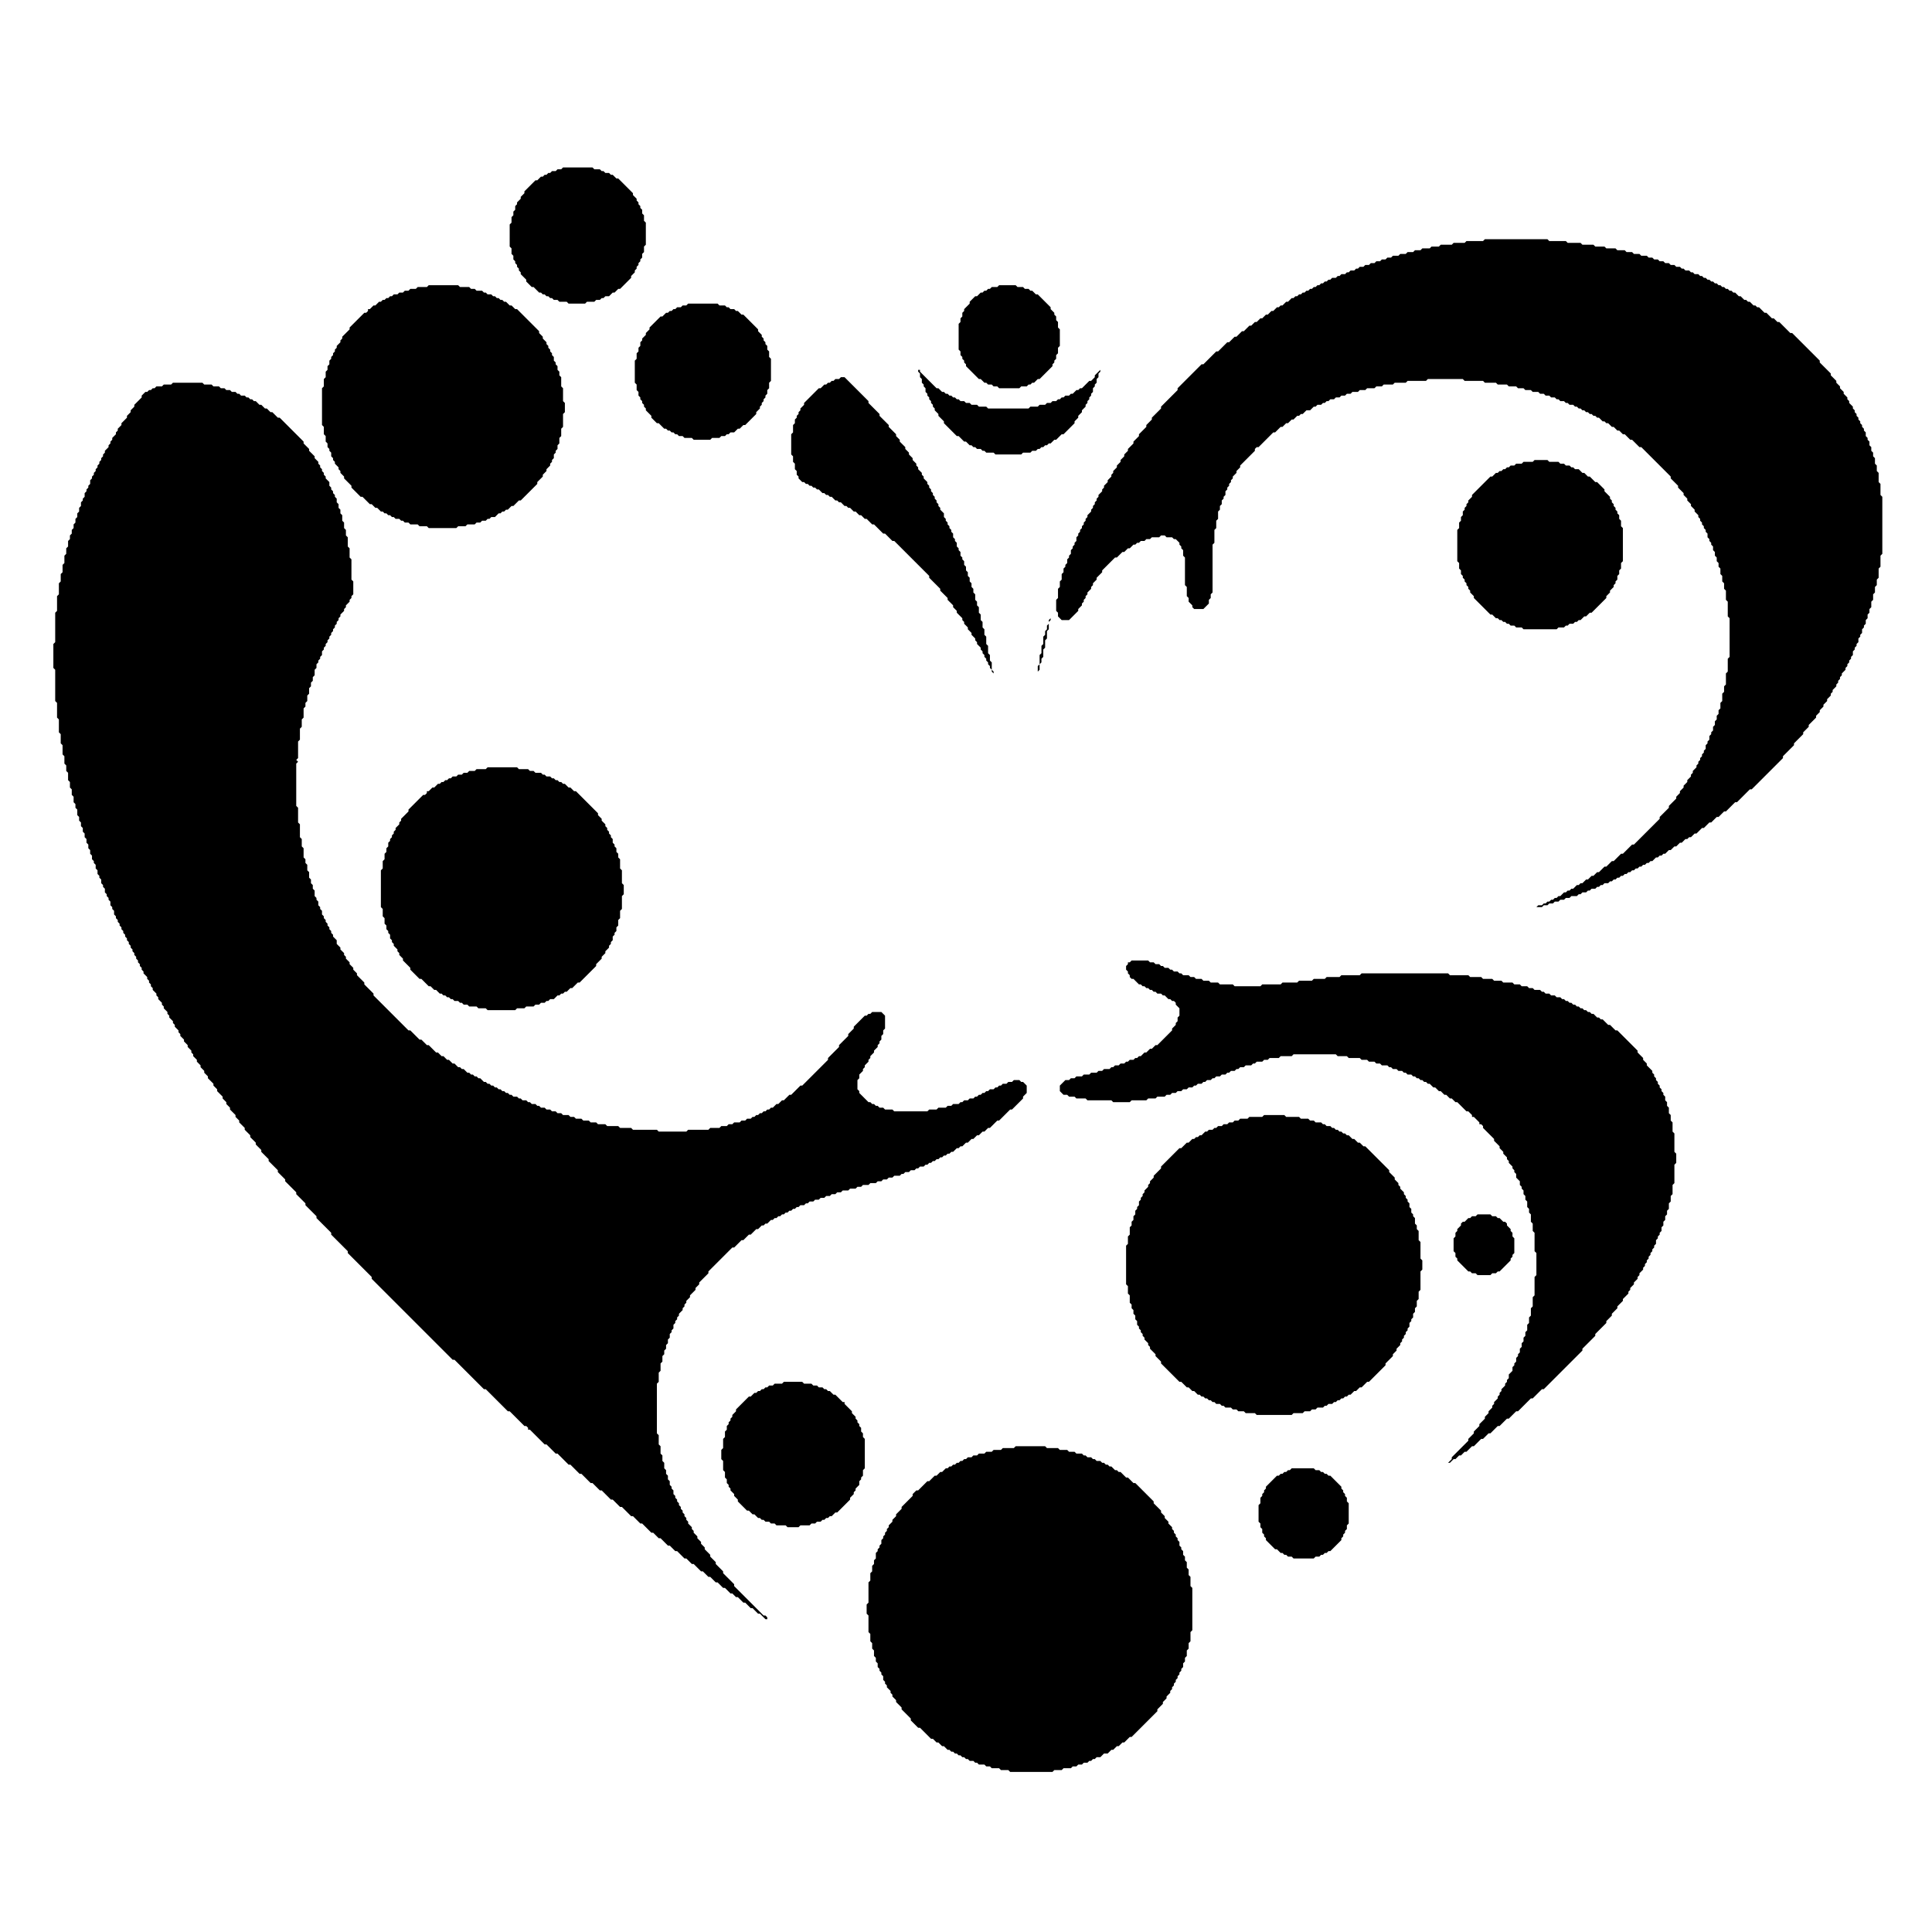 <svg width="1050" height="1050" viewBox="0 0 1050 1050" fill="none" xmlns="http://www.w3.org/2000/svg">
<path d="M306 91L305 92H303L302 93H300L299 94H298L297 95H296L295 96H294L292 98H291L285 104V105L283 107V108L281 110V111L280 112V114L279 115V117L278 118V121L277 122V134L278 135V138L279 139V141L280 142V143L281 144V145L282 146V147L283 148V149L286 152V153L289 156H290L293 159H294L295 160H296L297 161H298L299 162H300L301 163H303L304 164H308L309 165H318L319 164H323L324 163H326L327 162H328L329 161H331L333 159H334L336 157H337L343 151V150L345 148V147L346 146V145L347 144V143L348 142V141L349 140V138L350 137V134L351 133V121L350 120V117L349 116V114L348 113V112L347 111V110L346 109V108L344 106V105L336 97H335L333 95H332L331 94H329L328 93H327L326 92H323L322 91H306Z" fill="black"/>
<path d="M702 798L701 799H700L699 800H698L697 801H696L695 802H694L688 808V809L687 810V811L686 812V813L685 814V817L684 818V827L685 828V830L686 831V833L687 834V835L688 836V837L693 842H694L696 844H697L698 845H699L700 846H702L703 847H714L715 846H717L718 845H719L720 844H721L722 843H723L729 837V836L730 835V834L731 833V832L732 831V829L733 828V817L732 816V814L731 813V812L730 811V810L729 809V808L723 802H722L721 801H720L719 800H718L717 799H715L714 798H702Z" fill="black"/>
<path d="M552 786L551 787H545L544 788H540L539 789H536L535 790H532L531 791H529L528 792H526L525 793H524L523 794H522L521 795H520L519 796H518L517 797H516L515 798H514L512 800H511L509 802H508L505 805H504L499 810H498L496 812V813L490 819V820L487 823V824L485 826V827L483 829V830L482 831V832L481 833V834L480 835V836L479 837V839L478 840V841L477 842V843L476 844V847L475 848V850L474 851V854L473 855V859L472 860V871L471 872V877L472 878V887L473 888V892L474 893V896L475 897V900L476 901V903L477 904V906L478 907V908L479 909V910L480 911V913L481 914V915L482 916V917L484 919V920L485 921V922L487 924V925L490 928V929L495 934V935L499 939H500L506 945H507L509 947H510L512 949H513L515 951H516L517 952H518L519 953H520L521 954H522L523 955H524L525 956H526L527 957H529L530 958H531L532 959H535L536 960H538L539 961H543L544 962H548L549 963H572L573 962H577L578 961H582L583 960H585L586 959H588L589 958H591L592 957H593L594 956H595L596 955H598L600 953H602L604 951H605L607 949H608L610 947H611L614 944H615L629 930V929L632 926V925L634 923V922L636 920V919L637 918V917L638 916V915L639 914V913L640 912V911L641 910V909L642 908V907L643 906V904L644 903V901L645 900V897L646 896V893L647 892V887L648 886V863L647 862V857L646 856V853L645 852V849L644 848V846L643 845V843L642 842V841L641 840V838L640 837V836L639 835V834L638 833V832L637 831V830L635 828V827L633 825V824L631 822V821L627 817V816L617 806H616L613 803H612L609 800H608L607 799H606L604 797H603L602 796H601L600 795H599L598 794H596L595 793H594L593 792H591L590 791H589L588 790H585L584 789H581L580 788H576L575 787H569L568 786H552Z" fill="black"/>
<path d="M426 751L425 752H421L420 753H418L417 754H416L415 755H414L413 756H412L411 757H410L408 759H407L400 766V767L398 769V770L397 771V772L396 773V774L395 775V777L394 778V781L393 782V787L392 788V793L393 794V799L394 800V803L395 804V806L396 807V808L397 809V810L399 812V813L401 815V816L406 821H407L409 823H410L412 825H413L414 826H415L416 827H418L419 828H421L422 829H427L428 830H434L435 829H440L441 828H443L444 827H446L447 826H448L449 825H450L451 824H452L454 822H455L462 815V814L464 812V811L465 810V809L467 807V805L468 804V803L469 802V799L470 798V782L469 781V779L468 778V776L467 775V774L466 773V772L465 771V770L463 768V767L459 763V762H458L454 758H453L451 756H450L449 755H448L447 754H445L444 753H442L441 752H437L436 751H426Z" fill="black"/>
<path d="M803 660L802 661H800L799 662H798L796 664H795L794 665V666L792 668V669L791 670V672L790 673V680L791 681V683L792 684V685L798 691H799L800 692H802L803 693H810L811 692H813L814 691H815L821 685V684L822 683V682L823 681V673L822 672V670L821 669V668L819 666V665L818 664H817L815 662H814L813 661H811L810 660H803Z" fill="black"/>
<path d="M687 606L686 607H679L678 608H674L673 609H671L670 610H668L667 611H665L664 612H662L661 613H660L659 614H657L656 615H655L653 617H652L651 618H650L649 619H648L646 621H645L642 624H641L631 634V635L627 639V640L625 642V643L624 644V645L622 647V648L621 649V650L620 651V652L619 653V655L618 656V657L617 658V660L616 661V663L615 664V666L614 667V671L613 672V676L612 677V698L613 699V703L614 704V708L615 709V711L616 712V714L617 715V717L618 718V720L619 721V722L620 723V724L621 725V726L622 727V728L624 730V731L625 732V733L628 736V737L631 740V741L641 751H642L645 754H646L648 756H649L651 758H652L653 759H654L655 760H656L657 761H658L659 762H660L661 763H663L664 764H665L666 765H669L670 766H672L673 767H676L677 768H682L683 769H702L703 768H708L709 767H712L713 766H715L716 765H719L720 764H721L722 763H724L725 762H726L727 761H728L729 760H730L731 759H732L733 758H734L736 756H737L739 754H740L743 751H744L753 742V741L757 737V736L759 734V733L761 731V730L762 729V728L763 727V726L764 725V724L765 723V722L766 721V719L767 718V717L768 716V714L769 713V711L770 710V707L771 706V702L772 701V691L773 690V685L772 684V675L771 674V669L770 668V666L769 665V662L768 661V660L767 659V657L766 656V654L765 653V652L764 651V650L763 649V648L761 646V645L760 644V643L758 641V640L755 637V636L742 623H741L739 621H738L736 619H735L733 617H732L731 616H730L729 615H728L727 614H726L725 613H724L723 612H721L720 611H719L718 610H715L714 609H712L711 608H707L706 607H699L698 606H687Z" fill="black"/>
<path d="M615 522L614 523H613V524L612 525V527L613 528V529L614 530V531L615 532H616L619 535H620L621 536H622L623 537H624L625 538H626L627 539H628L629 540H631L632 541H633L635 543H636L637 544H638L639 545V546L641 548V552L640 553V555L639 556V557L637 559V560L629 568H628L626 570H625L623 572H622L620 574H619L618 575H617L616 576H614L613 577H612L611 578H609L608 579H606L605 580H604L603 581H600L599 582H597L596 583H593L592 584H589L588 585H585L584 586H582L581 587H579L576 590V593L578 595H580L581 596H584L585 597H590L591 598H604L605 599H614L615 598H623L624 597H628L629 596H633L634 595H636L637 594H639L640 593H642L643 592H645L646 591H648L649 590H650L651 589H653L654 588H655L656 587H658L659 586H660L661 585H663L664 584H666L667 583H668L669 582H671L672 581H673L674 580H676L677 579H680L681 578H682L683 577H686L687 576H689L690 575H695L696 574H702L703 573H726L727 574H732L733 575H739L740 576H743L744 577H747L748 578H750L751 579H754L755 580H756L757 581H759L760 582H762L763 583H764L765 584H767L768 585H769L770 586H771L772 587H773L774 588H775L776 589H777L779 591H780L782 593H783L785 595H786L788 597H789L791 599H792L797 604H798L800 606V607H801L804 610V611H805L806 612V613L812 619V620L815 623V624L817 626V627L819 629V630L820 631V632L822 634V635L823 636V637L824 638V640L826 642V644L827 645V646L828 647V649L829 650V652L830 653V656L831 657V659L832 660V664L833 665V669L834 670V680L835 681V693L834 694V704L833 705V710L832 711V715L831 716V719L830 720V723L829 724V726L828 727V729L827 730V732L826 733V735L825 736V737L824 738V740L823 741V742L822 743V745L820 747V749L819 750V751L818 752V753L816 755V756L815 757V758L814 759V760L812 762V763L811 764V765L809 767V768L807 770V771L804 774V775L801 778V779L798 782V783L789 792V793L787 795H788L790 793H791L793 791H794L796 789H797L800 786H801L805 782H806L809 779H810L814 775H815L819 771H820L824 767H825L832 760H833L838 755H839L860 734V733L867 726V725L873 719V718L876 715V714L879 711V710L882 707V706L885 703V702L886 701V700L888 698V697L890 695V694L891 693V692L893 690V689L894 688V687L895 686V685L896 684V683L897 682V681L898 680V679L899 678V677L900 676V674L901 673V672L902 671V670L903 669V667L904 666V664L905 663V661L906 660V658L907 657V654L908 653V650L909 649V644L910 643V633L911 632V627L910 626V616L909 615V610L908 609V606L907 605V602L906 601V599L905 598V596L904 595V594L903 593V592L902 591V590L901 589V588L900 587V586L899 585V584L898 583V582L895 579V578L893 576V575L890 572V571L879 560H878L875 557H874L871 554H870L869 553H868L866 551H865L864 550H863L862 549H861L860 548H859L858 547H857L856 546H855L854 545H853L852 544H851L850 543H849L848 542H846L845 541H843L842 540H840L839 539H838L837 538H834L833 537H831L830 536H827L826 535H823L822 534H817L816 533H812L811 532H806L805 531H799L798 530H788L787 529H740L739 530H729L728 531H721L720 532H714L713 533H706L705 534H697L696 535H686L685 536H671L670 535H663L662 534H658L657 533H654L653 532H650L649 531H647L646 530H643L642 529H641L640 528H638L637 527H636L635 526H633L632 525H631L630 524H628L627 523H625L624 522H615Z" fill="black"/>
<path d="M265 417L264 418H259L258 419H255L254 420H252L251 421H249L248 422H246L245 423H244L243 424H242L241 425H240L239 426H238L236 428H235L233 430H232V431L231 432H230L222 440V441L218 445V446L217 447V448L215 450V451L214 452V453L213 454V455L212 456V457L211 458V460L210 461V463L209 464V467L208 468V472L207 473V493L208 494V498L209 499V502L210 503V505L211 506V507L212 508V510L213 511V512L214 513V514L216 516V517L217 518V519L219 521V522L223 526V527L228 532H229L233 536H234L236 538H237L239 540H240L241 541H242L243 542H244L245 543H246L247 544H249L250 545H251L252 546H254L255 547H259L260 548H264L265 549H280L281 548H285L286 547H290L291 546H293L294 545H296L297 544H298L299 543H301L303 541H304L305 540H306L307 539H308L310 537H311L314 534H315L324 525V524L327 521V520L329 518V517L331 515V514L332 513V512L333 511V509L334 508V507L335 506V504L336 503V500L337 499V495L338 494V487L339 486V481L338 480V473L337 472V467L336 466V464L335 463V461L334 460V459L333 458V456L332 455V454L331 453V452L330 451V450L329 449V448L327 446V445L325 443V442L313 430H312L310 428H309L307 426H306L305 425H304L303 424H302L301 423H300L299 422H297L296 421H295L294 420H291L290 419H288L287 418H282L281 417H265Z" fill="black"/>
<path d="M233 155L232 156H227L226 157H223L222 158H220L219 159H217L216 160H214L213 161H212L211 162H210L209 163H208L207 164H206L204 166H203L201 168H200V169L199 170H198L190 178V179L186 183V184L185 185V186L183 188V189L182 190V191L181 192V193L180 194V195L179 196V198L178 199V201L177 202V205L176 206V210L175 211V231L176 232V236L177 237V240L178 241V243L179 244V245L180 246V248L181 249V250L182 251V252L184 254V255L185 256V257L187 259V260L191 264V265L196 270H197L201 274H202L204 276H205L207 278H208L209 279H210L211 280H212L213 281H214L215 282H217L218 283H219L220 284H222L223 285H227L228 286H232L233 287H248L249 286H253L254 285H258L259 284H261L262 283H264L265 282H266L267 281H269L271 279H272L273 278H274L275 277H276L278 275H279L282 272H283L292 263V262L295 259V258L297 256V255L299 253V252L300 251V250L301 249V247L302 246V245L303 244V242L304 241V238L305 237V233L306 232V225L307 224V219L306 218V211L305 210V205L304 204V202L303 201V199L302 198V197L301 196V194L300 193V192L299 191V190L298 189V188L297 187V186L295 184V183L293 181V180L281 168H280L278 166H277L275 164H274L273 163H272L271 162H270L269 161H268L267 160H265L264 159H263L262 158H259L258 157H256L255 156H250L249 155H233Z" fill="black"/>
<path d="M571 334V336L570 337V339L569 340V342L568 343V345L567 346V350L566 351V355L565 356V361L564 362V365L565 364V361L566 360V358L567 357V353L568 352V348L569 347V343L570 342V338L571 337V334Z" fill="black"/>
<path d="M834 250L833 251H828L827 252H824L823 253H821L820 254H819L818 255H817L816 256H815L814 257H813L811 259H810L800 269V270L798 272V273L797 274V275L796 276V277L795 278V280L794 281V283L793 284V287L792 288V305L793 306V309L794 310V312L795 313V314L796 315V316L797 317V318L798 319V320L799 321V322L801 324V325L810 334H811L813 336H814L815 337H816L817 338H818L819 339H820L821 340H823L824 341H827L828 342H846L847 341H850L851 340H852L853 339H855L856 338H857L858 337H859L861 335H862L864 333H865L873 325V324L875 322V321L877 319V318L878 317V316L879 315V313L880 312V310L881 309V306L882 305V287L881 286V283L880 282V280L879 279V278L878 277V276L877 275V274L876 273V272L875 271V270L872 267V266L868 262H867L864 259H863L861 257H860L858 255H856L855 254H854L853 253H851L850 252H848L847 251H842L841 250H834Z" fill="black"/>
<path d="M94 208L93 209H89L88 210H85L84 211H83L82 212H81L80 213H79L77 215V216L73 220V221L71 223V224L69 226V227L66 230V231L64 233V234L63 235V236L61 238V239L60 240V241L59 242V243L57 245V246L56 247V248L55 249V250L54 251V252L53 253V254L52 255V256L51 257V258L50 259V260L49 261V263L48 264V265L47 266V267L46 268V270L45 271V272L44 273V275L43 276V278L42 279V281L41 282V284L40 285V287L39 288V290L38 291V293L37 294V297L36 298V301L35 302V306L34 307V311L33 312V316L32 317V323L31 324V332L30 333V349L29 350V363L30 364V381L31 382V390L32 391V398L33 399V404L34 405V410L35 411V415L36 416V419L37 420V424L38 425V428L39 429V432L40 433V436L41 437V439L42 440V443L43 444V446L44 447V449L45 450V452L46 453V455L47 456V458L48 459V461L49 462V464L50 465V467L51 468V469L52 470V472L53 473V475L54 476V477L55 478V480L56 481V482L57 483V485L58 486V487L59 488V489L60 490V492L61 493V494L62 495V497L63 498V499L64 500V501L65 502V503L66 504V505L67 506V507L68 508V509L69 510V511L70 512V513L71 514V515L72 516V517L73 518V519L74 520V521L75 522V523L76 524V525L77 526V527L78 528V529L80 531V532L81 533V534L82 535V536L83 537V538L85 540V541L86 542V543L88 545V546L89 547V548L91 550V551L92 552V553L94 555V556L95 557V558L97 560V561L98 562V563L100 565V566L102 568V569L104 571V572L105 573V574L107 576V577L109 579V580L111 582V583L113 585V586L116 589V590L118 592V593L121 596V597L123 599V600L125 602V603L128 606V607L130 609V610L133 613V614L136 617V618L139 621V622L142 625V626L146 630V631L151 636V637L155 641V642L161 648V649L166 654V655L172 661V662L180 670V671L189 680V681L202 694V695L246 739H247L263 755H264L276 767H277L285 775H286L287 776V777H288L296 785H297L302 790H303L309 796H310L315 801H316L321 806H322L326 810H327L332 815H333L337 819H338L343 824H344L348 828H349L354 833H355L358 836H359L363 840H364L367 843H368L372 847H373L376 850H377L381 854H382L385 857H386L389 860H390L393 863H394L397 866H398L400 868H401L404 871H405L408 874H409L412 877H413L416 880H417V879L416 878H415L399 862V861L393 855V854L389 850V849L386 846V845L383 842V841L381 839V838L379 836V835L377 833V832L376 831V830L374 828V827L373 826V825L372 824V823L371 822V821L370 820V819L369 818V817L368 816V815L367 814V813L366 812V810L365 809V808L364 807V805L363 804V802L362 801V799L361 798V795L360 794V791L359 790V786L358 785V780L357 779V752L358 751V746L359 745V741L360 740V737L361 736V734L362 733V731L363 730V728L364 727V725L365 724V723L366 722V720L367 719V718L368 717V716L369 715V714L371 712V711L372 710V709L373 708V707L375 705V704L378 701V700L380 698V697L385 692V691L398 678H399L403 674H404L407 671H408L411 668H412L414 666H415L416 665H417L419 663H420L421 662H422L423 661H424L425 660H426L427 659H428L429 658H430L431 657H432L433 656H434L435 655H437L438 654H439L440 653H442L443 652H445L446 651H448L449 650H451L452 649H454L455 648H457L458 647H461L462 646H465L466 645H468L469 644H472L473 643H476L477 642H479L480 641H482L483 640H485L486 639H489L490 638H491L492 637H494L495 636H497L498 635H499L500 634H502L503 633H504L505 632H506L507 631H508L509 630H510L511 629H512L513 628H514L515 627H516L517 626H518L520 624H521L522 623H523L525 621H526L528 619H529L531 617H532L534 615H535L537 613H538L542 609H543L549 603H550L556 597V596L558 594V590L556 588H555L554 587H551L550 588H548L547 589H545L544 590H543L542 591H541L540 592H538L537 593H536L535 594H534L533 595H532L531 596H530L529 597H527L526 598H524L523 599H522L521 600H518L517 601H515L514 602H510L509 603H505L504 604H486L485 603H481L480 602H478L477 601H476L475 600H474L473 599H472L467 594V593L466 592V587L467 586V584L469 582V581L470 580V579L472 577V576L473 575V574L475 572V571L477 569V568L478 567V566L479 565V563L480 562V560L481 559V552L479 550H474L473 551H472L471 552H470L464 558V559L461 562V563L456 568V569L450 575V576L436 590H435L430 595H429L426 598H425L423 600H422L420 602H419L418 603H417L416 604H415L414 605H413L412 606H411L410 607H409L408 608H406L405 609H403L402 610H399L398 611H396L395 612H392L391 613H386L385 614H374L373 615H358L357 614H344L343 613H337L336 612H330L329 611H325L324 610H321L320 609H317L316 608H313L312 607H310L309 606H306L305 605H303L302 604H300L299 603H297L296 602H294L293 601H292L291 600H289L288 599H287L286 598H284L283 597H282L281 596H279L278 595H277L276 594H275L274 593H273L272 592H271L270 591H269L268 590H267L266 589H265L264 588H263L261 586H260L259 585H258L257 584H256L255 583H254L252 581H251L250 580H249L247 578H246L244 576H243L241 574H240L238 572H237L233 568H232L229 565H228L223 560H222L203 541V540L198 535V534L194 530V529L192 527V526L190 524V523L188 521V520L187 519V518L185 516V515L183 513V511L181 509V508L180 507V506L179 505V504L178 503V502L177 501V500L176 499V498L175 497V495L174 494V493L173 492V490L172 489V488L171 487V484L170 483V481L169 480V478L168 477V474L167 473V470L166 469V467L165 466V461L164 460V456L163 455V448L162 447V439L161 438V415L162 414L161 413L162 412V403L163 402V396L164 395V391L165 390V385L166 384V382L167 381V378L168 377V374L169 373V371L170 370V368L171 367V364L172 363V361L173 360V359L174 358V357L175 356V354L176 353V352L177 351V350L178 349V348L179 347V346L180 345V344L181 343V342L182 341V340L183 339V338L184 337V336L185 335V334L187 332V331L188 330V329L190 327V326L191 325V324L192 323V316L191 315V304L190 303V298L189 297V292L188 291V288L187 287V284L186 283V280L185 279V277L184 276V274L183 273V271L182 270V269L181 268V267L180 266V265L179 264V262L177 260V259L176 258V257L175 256V255L174 254V253L173 252V251L171 249V248L168 245V244L165 241V240L152 227H151L148 224H147L145 222H144L142 220H141L139 218H138L137 217H136L135 216H134L133 215H131L130 214H129L128 213H126L125 212H123L122 211H120L119 210H116L115 209H111L110 208H94Z" fill="black"/>
<path d="M457 205L456 206H454L453 207H452L451 208H450L449 209H448L446 211H445L437 219V220L435 222V223L434 224V225L433 226V227L432 228V230L431 231V235L430 236V247L431 248V251L432 252V255L433 256V258L434 259V260L436 262H437L438 263H439L440 264H441L442 265H443L444 266H445L447 268H448L449 269H450L451 270H452L454 272H455L456 273H457L459 275H460L461 276H462L464 278H465L467 280H468L470 282H471L474 285H475L480 290H481L485 294H486L505 313V314L511 320V321L515 325V326L518 329V330L520 332V333L523 336V337L524 338V339L526 341V342L528 344V345L530 347V348L531 349V350L533 352V353L534 354V355L535 356V357L536 358V359L537 360V361L538 362V363L539 364V365L540 366V365L539 364V360L538 359V356L537 355V351L536 350V346L535 345V342L534 341V338L533 337V334L532 333V330L531 329V327L530 326V323L529 322V320L528 319V317L527 316V314L526 313V311L525 310V308L524 307V305L523 304V303L522 302V300L521 299V298L520 297V295L519 294V293L518 292V290L517 289V288L516 287V286L515 285V284L514 283V282L513 281V279L511 277V276L510 275V274L509 273V272L508 271V270L507 269V268L506 267V266L505 265V264L504 263V262L502 260V259L501 258V257L499 255V254L498 253V252L496 250V249L494 247V246L492 244V243L489 240V239L487 237V236L483 232V231L478 226V225L472 219V218L459 205H457Z" fill="black"/>
<path d="M499 201V202L500 203V205L501 206V208L502 209V210L503 211V213L504 214V215L505 216V217L506 218V219L507 220V221L508 222V223L510 225V226L513 229V230L520 237H521L524 240H525L527 242H528L529 243H530L531 244H533L534 245H535L536 246H540L541 247H555L556 246H560L561 245H563L564 244H565L566 243H567L568 242H569L570 241H571L573 239H574L577 236H578L584 230V229L586 227V226L588 224V223L590 221V220L591 219V218L592 217V216L593 215V214L594 213V211L595 210V209L596 208V206L597 205V203L598 202V201L595 204V205L593 207H592L588 211H587L586 212H585L583 214H582L581 215H579L578 216H577L576 217H575L574 218H572L571 219H569L568 220H565L564 221H560L559 222H537L536 221H532L531 220H528L527 219H525L524 218H522L521 217H520L519 216H518L517 215H516L515 214H514L513 213H512L510 211H509L500 202V201H499Z" fill="black"/>
<path d="M374 165L373 166H371L370 167H368L367 168H366L365 169H364L363 170H362L360 172H359L353 178V179L351 181V182L349 184V185L348 186V188L347 189V191L346 192V195L345 196V208L346 209V212L347 213V215L348 216V217L349 218V219L350 220V221L351 222V223L354 226V227L357 230H358L361 233H362L363 234H364L365 235H366L367 236H368L369 237H371L372 238H376L377 239H386L387 238H391L392 237H394L395 236H396L397 235H399L401 233H402L404 231H405L411 225V224L413 222V221L414 220V219L415 218V217L416 216V215L417 214V212L418 211V208L419 207V195L418 194V191L417 190V188L416 187V186L415 185V184L414 183V182L412 180V179L404 171H403L401 169H400L399 168H397L396 167H395L394 166H391L390 165H374Z" fill="black"/>
<path d="M543 155L542 156H539L538 157H537L536 158H535L534 159H533L531 161H530L527 164V165L524 168V169L523 170V172L522 173V175L521 176V190L522 191V193L523 194V195L524 196V197L525 198V199L532 206H533L535 208H536L537 209H539L540 210H542L543 211H554L555 210H558L559 209H560L561 208H562L564 206H565L572 199V198L573 197V196L574 195V193L575 192V189L576 188V179L575 178V175L574 174V172L573 171V170L571 168V167L564 160H563L561 158H560L559 157H557L556 156H553L552 155H543Z" fill="black"/>
<path d="M807 130L806 131H797L796 132H790L789 133H783L782 134H778L777 135H773L772 136H769L768 137H765L764 138H761L760 139H757L756 140H754L753 141H751L750 142H748L747 143H745L744 144H742L741 145H739L738 146H737L736 147H734L733 148H732L731 149H729L728 150H727L726 151H724L723 152H722L721 153H720L719 154H718L717 155H716L715 156H714L713 157H712L711 158H710L709 159H708L707 160H706L705 161H704L703 162H702L700 164H699L697 166H696L695 167H694L692 169H691L689 171H688L686 173H685L683 175H682L680 177H679L676 180H675L672 183H671L668 186H667L662 191H661L654 198H653L640 211V212L631 221V222L626 227V228L623 231V232L619 236V237L616 240V241L613 244V245L611 247V248L609 250V251L607 253V254L605 256V257L604 258V259L602 261V262L600 264V265L599 266V267L597 269V270L596 271V272L595 273V274L594 275V276L593 277V278L591 280V281L590 282V283L589 284V285L588 286V287L587 288V289L586 290V291L585 292V294L584 295V296L583 297V298L582 299V301L581 302V303L580 304V306L579 307V308L578 309V311L577 312V315L576 316V319L575 320V325L574 326V332L575 333V335L577 337H581L586 332V331L588 329V328L589 327V326L590 325V324L591 323V322L593 320V319L594 318V317L596 315V314L599 311V310L606 303H607L610 300H611L613 298H614L616 296H617L618 295H619L620 294H622L623 293H625L626 292H630L631 291H633L634 292H637L638 293H639L641 295V296L642 297V298L643 299V302L644 303V318L645 319V324L646 325V327L648 329V330L649 331H654L657 328V326L658 325V323L659 322V296L660 295V288L661 287V283L662 282V278L663 277V275L664 274V272L665 271V270L666 269V267L667 266V265L668 264V263L669 262V261L670 260V259L672 257V256L674 254V253L682 245V244L683 243H684L692 235H693L696 232H697L699 230H700L702 228H703L705 226H706L707 225H708L710 223H712L714 221H715L716 220H718L719 219H720L721 218H722L723 217H725L726 216H728L729 215H731L732 214H734L735 213H738L739 212H742L743 211H747L748 210H751L752 209H757L758 208H764L765 207H775L776 206H795L796 207H806L807 208H813L814 209H819L820 210H824L825 211H828L829 212H832L833 213H836L837 214H839L840 215H842L843 216H845L846 217H847L848 218H850L851 219H852L853 220H855L856 221H857L858 222H859L860 223H861L862 224H863L864 225H865L866 226H867L868 227H869L871 229H872L873 230H874L876 232H877L879 234H880L882 236H883L886 239H887L891 243H892L908 259V260L912 264V265L915 268V269L917 271V272L919 274V275L921 277V278L923 280V281L924 282V283L925 284V285L926 286V287L927 288V289L928 290V292L929 293V294L930 295V296L931 297V299L932 300V302L933 303V305L934 306V308L935 309V312L936 313V316L937 317V320L938 321V326L939 327V335L940 336V357L939 358V365L938 366V372L937 373V376L936 377V381L935 382V385L934 386V388L933 389V391L932 392V394L931 395V397L930 398V399L929 400V402L928 403V404L927 405V407L926 408V409L925 410V411L924 412V413L923 414V415L922 416V417L920 419V420L919 421V422L917 424V425L915 427V428L913 430V431L911 433V434L907 438V439L902 444V445L888 459H887L882 464H881L877 468H876L873 471H872L869 474H868L866 476H865L863 478H862L860 480H859L858 481H857L855 483H854L853 484H852L851 485H850L848 487H847L846 488H845L844 489H843L842 490H841L840 491H839L838 492H836L835 493H838L839 492H841L842 491H844L845 490H847L848 489H850L851 488H853L854 487H857L858 486H859L860 485H862L863 484H864L865 483H867L868 482H869L870 481H871L872 480H874L875 479H876L877 478H878L879 477H880L881 476H882L883 475H884L885 474H886L887 473H888L889 472H890L891 471H892L893 470H894L895 469H896L897 468H898L900 466H901L902 465H903L904 464H905L907 462H908L910 460H911L913 458H914L916 456H917L918 455H919L921 453H922L925 450H926L929 447H930L933 444H934L937 441H938L943 436H944L951 429H952L969 412V411L975 405V404L980 399V398L983 395V394L987 390V389L989 387V386L991 384V383L993 381V380L995 378V377L996 376V375L998 373V372L999 371V370L1000 369V368L1001 367V366L1003 364V363L1004 362V361L1005 360V359L1006 358V357L1007 356V354L1008 353V352L1009 351V350L1010 349V347L1011 346V345L1012 344V342L1013 341V340L1014 339V337L1015 336V334L1016 333V331L1017 330V327L1018 326V323L1019 322V319L1020 318V315L1021 314V309L1022 308V302L1023 301V270L1022 269V263L1021 262V257L1020 256V253L1019 252V249L1018 248V246L1017 245V243L1016 242V240L1015 239V238L1014 237V235L1013 234V233L1012 232V231L1011 230V229L1010 228V227L1009 226V225L1008 224V223L1007 222V221L1005 219V218L1004 217V216L1002 214V213L1000 211V210L998 208V207L995 204V203L989 197V196L974 181H973L967 175H966L964 173H963L960 170H959L956 167H955L954 166H953L951 164H950L949 163H948L946 161H945L943 159H942L941 158H940L939 157H938L937 156H936L935 155H934L933 154H932L931 153H930L929 152H928L927 151H926L925 150H924L923 149H921L920 148H919L918 147H916L915 146H914L913 145H911L910 144H908L907 143H905L904 142H902L901 141H899L898 140H896L895 139H892L891 138H888L887 137H884L883 136H879L878 135H873L872 134H867L866 133H860L859 132H852L851 131H842L841 130H807Z" fill="black"/>
</svg>
